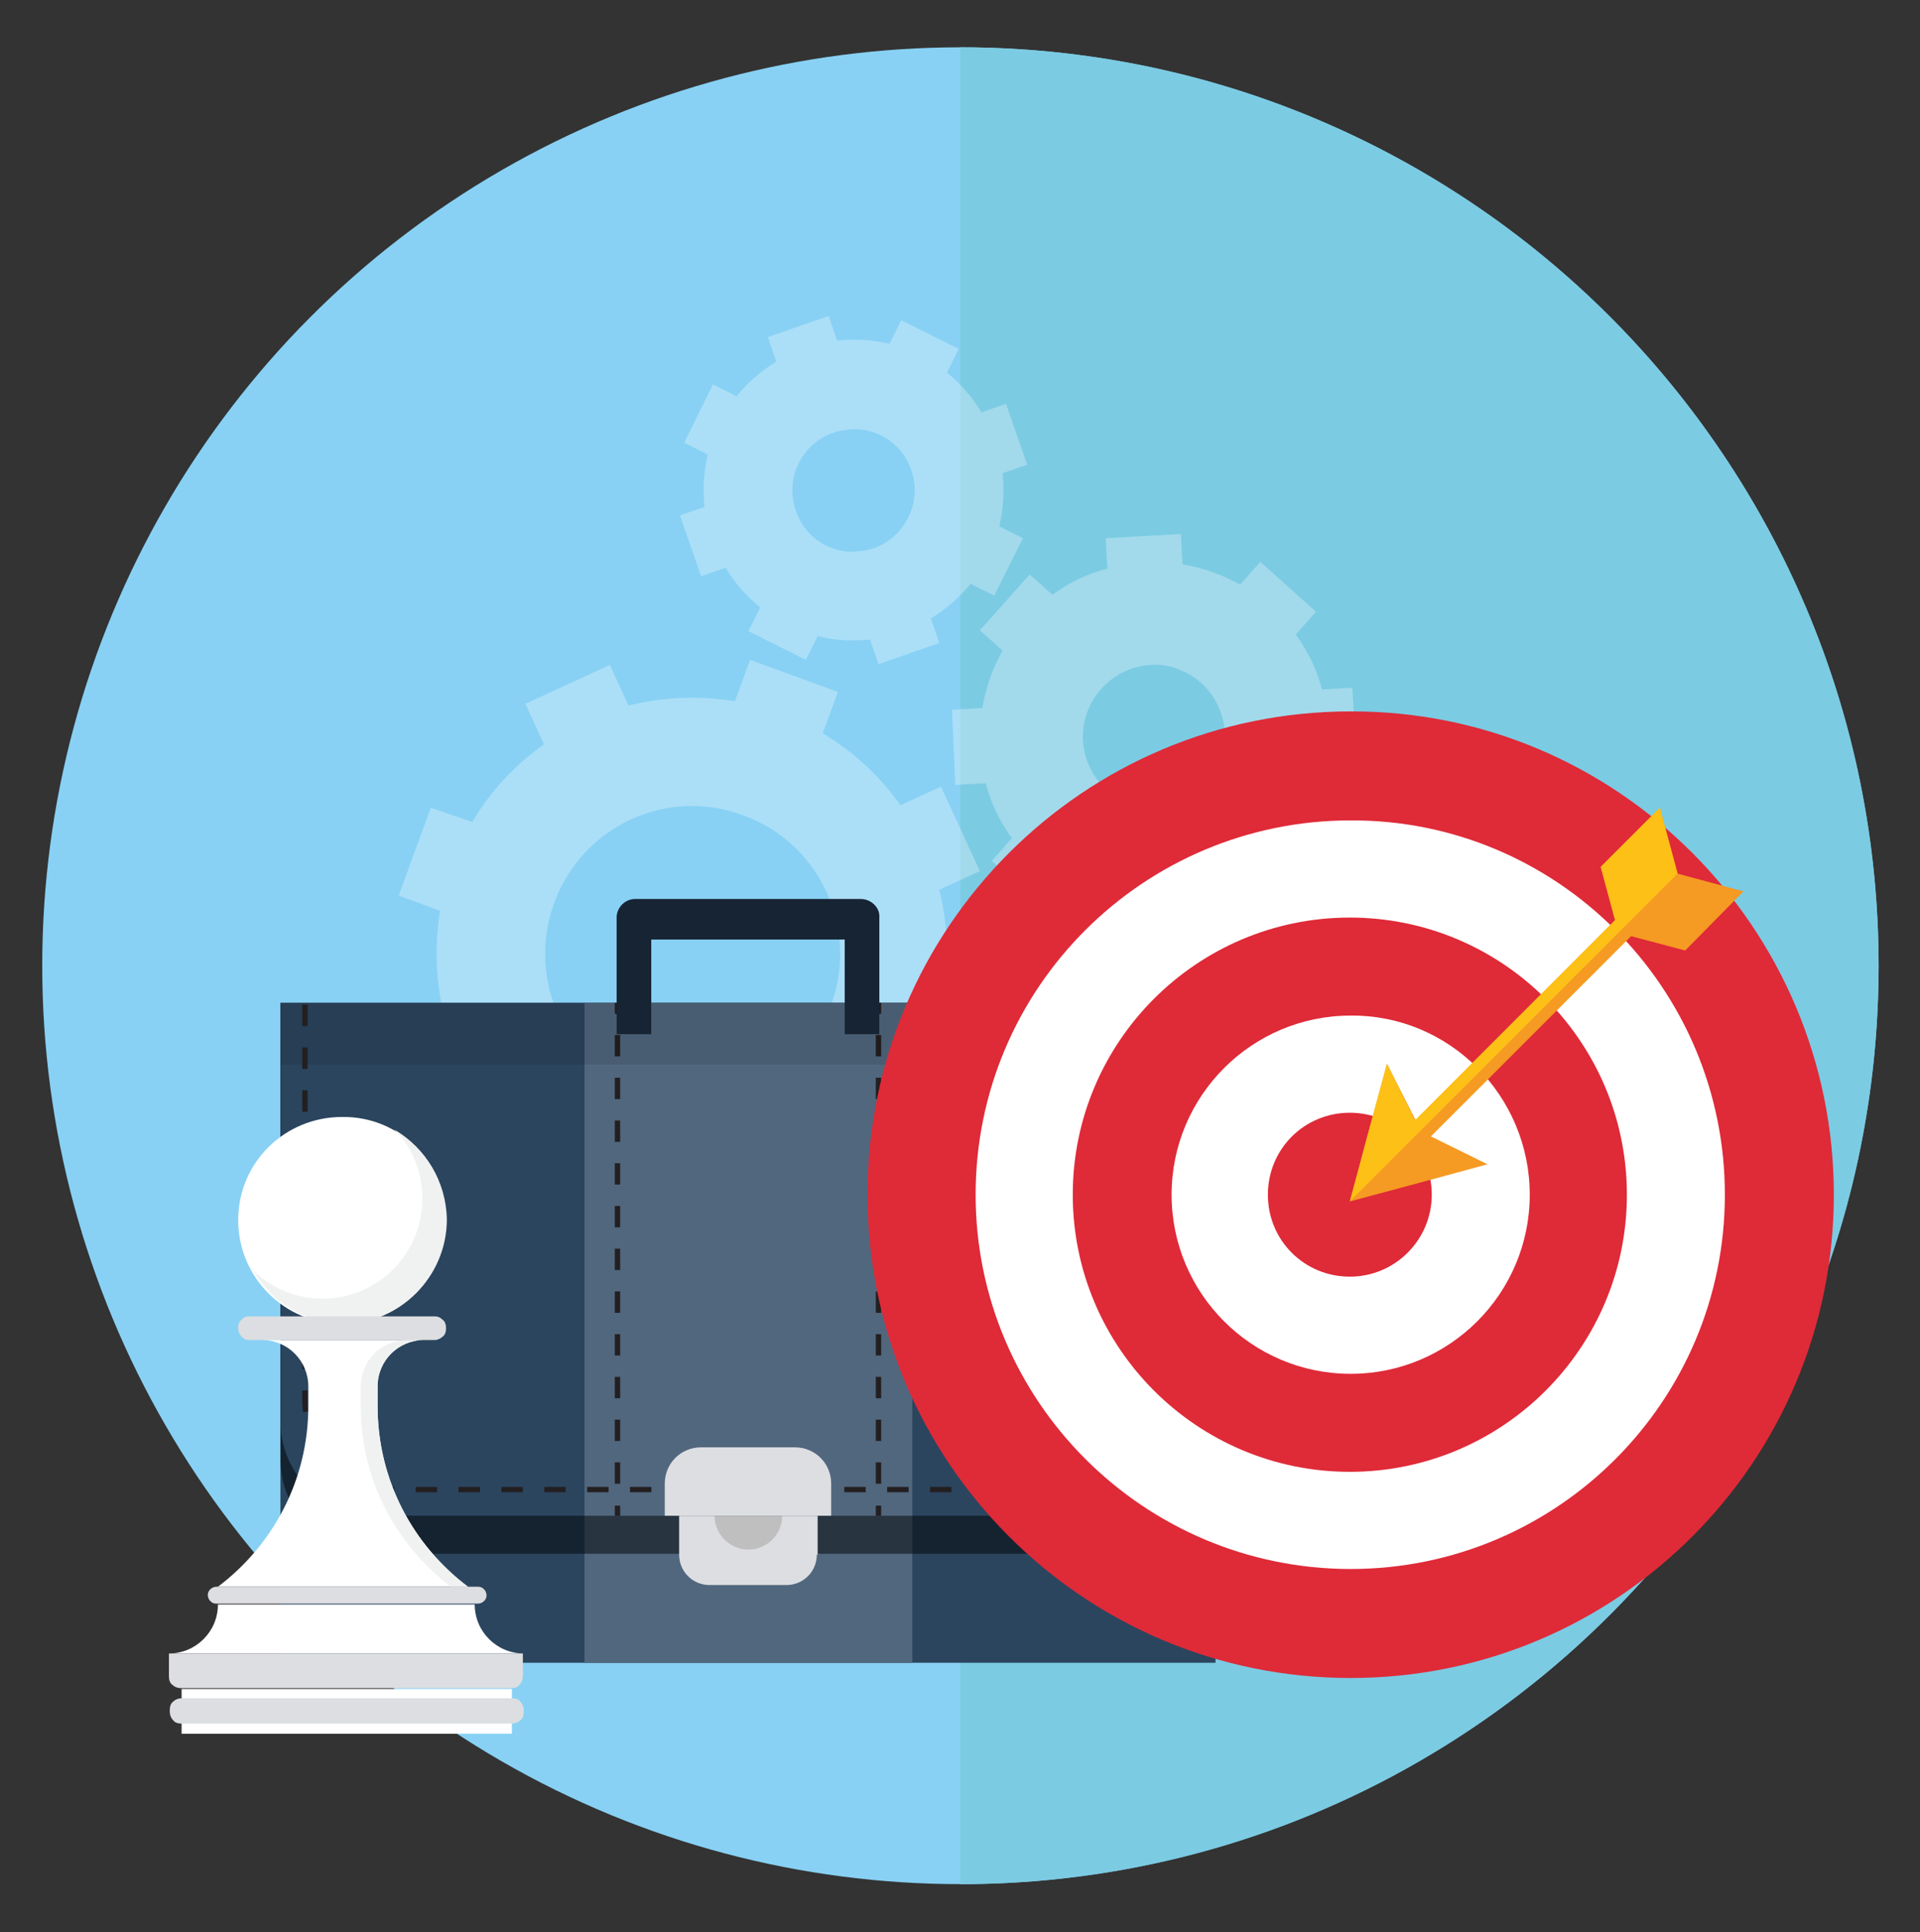 <?xml version="1.0" encoding="utf-8"?>
<!-- Generator: Adobe Illustrator 18.0.0, SVG Export Plug-In . SVG Version: 6.00 Build 0)  -->
<!DOCTYPE svg PUBLIC "-//W3C//DTD SVG 1.1//EN" "http://www.w3.org/Graphics/SVG/1.1/DTD/svg11.dtd">
<svg version="1.1" id="Layer_1" xmlns="http://www.w3.org/2000/svg" xmlns:xlink="http://www.w3.org/1999/xlink" x="0px" y="0px"
	 viewBox="0 0 227.3 228.7" enable-background="new 0 0 227.3 228.7" xml:space="preserve">
<rect x="0" y="0" width="227.3" height="228.7" fill="#333333" stroke="none"/>
<g>
	<g>
		<circle fill="#88D1F4" cx="113.7" cy="114.3" r="108.7"/>
		<g>
			<path fill="#7BCBE3" d="M113.7,5.6v217.4c60,0,108.7-48.7,108.7-108.7S173.7,5.6,113.7,5.6z"/>
		</g>
	</g>
	<g>
		<g opacity="0.3">
			<path fill="#FFFFFF" d="M52.6,120.3l-4.8,2.2l4.6,10l4.8-2.2c2.4,3.4,5.5,6.3,9.2,8.5l-1.8,4.9l10.4,3.8l1.8-4.9
				c4.3,0.7,8.5,0.5,12.6-0.5l2.2,4.8l10-4.6l-2.2-4.8c3.4-2.4,6.3-5.5,8.5-9.2l4.9,1.8l3.8-10.4l-4.9-1.8c0.7-4.3,0.5-8.5-0.5-12.6
				l4.8-2.2l-4.6-10l-4.8,2.2c-2.4-3.4-5.5-6.3-9.2-8.5l1.8-4.9l-10.4-3.8L87,83c-4.3-0.7-8.5-0.5-12.6,0.5l-2.2-4.8l-10,4.6
				l2.2,4.8c-3.4,2.4-6.3,5.5-8.5,9.2L51,95.6L47.2,106l4.9,1.8C51.4,112,51.6,116.3,52.6,120.3 M88,96.5
				c9.1,3.3,13.7,13.4,10.4,22.4c-3.3,9.1-13.4,13.7-22.4,10.4c-9.1-3.3-13.7-13.4-10.4-22.4C68.9,97.8,78.9,93.1,88,96.5"/>
			<path fill="#FFFFFF" d="M157,90.5l3.6-0.2l-0.5-8.9l-3.6,0.2c-0.6-2.4-1.7-4.6-3.1-6.5l2.4-2.7l-6.6-5.9l-2.4,2.7
				c-2.1-1.2-4.4-2-6.8-2.4l-0.2-3.6l-8.9,0.5l0.2,3.6c-2.4,0.6-4.6,1.7-6.5,3.1l-2.7-2.4l-5.9,6.6l2.7,2.4c-1.2,2.1-2,4.4-2.4,6.8
				l-3.6,0.2l0.4,8.9l3.6-0.2c0.6,2.4,1.7,4.6,3.1,6.5l-2.4,2.7l6.6,5.9l2.4-2.7c2.1,1.2,4.4,2,6.8,2.4l0.2,3.6l8.9-0.5l-0.2-3.6
				c2.4-0.6,4.6-1.7,6.5-3.1l2.7,2.4l5.9-6.6l-2.7-2.4C155.8,95.2,156.6,93,157,90.5 M137,95.6c-1.1,0.1-2.3-0.1-3.3-0.5
				c-3.2-1.2-5.3-4.1-5.5-7.5c-0.2-4.6,3.3-8.6,8-8.9c1.1-0.1,2.3,0.1,3.3,0.5c3.2,1.2,5.3,4.1,5.5,7.5
				C145.3,91.4,141.7,95.3,137,95.6"/>
			<path fill="#FFFFFF" d="M118.7,56l2.9-1l-2.5-7.2l-2.9,1c-1.1-1.8-2.5-3.4-4.1-4.7l1.4-2.8l-6.8-3.4l-1.4,2.8
				c-2-0.5-4.1-0.6-6.2-0.4l-1-2.9l-7.2,2.5l1,2.9c-1.8,1.1-3.4,2.5-4.7,4.1l-2.8-1.4L81,52.4l2.8,1.4c-0.5,2-0.6,4.1-0.4,6.2
				l-2.9,1l2.5,7.2l2.9-1c1.1,1.8,2.5,3.4,4.1,4.7l-1.4,2.8l6.8,3.4l1.4-2.8c2,0.5,4.1,0.6,6.2,0.4l1,2.9l7.2-2.5l-1-2.9
				c1.8-1.1,3.4-2.5,4.7-4.1l2.8,1.4l3.4-6.8l-2.8-1.4C118.8,60.2,118.9,58.1,118.7,56 M103.4,64.9c-0.9,0.3-1.9,0.4-2.9,0.4
				c-2.9-0.2-5.4-2.1-6.3-4.9c-1.3-3.8,0.7-7.9,4.5-9.2c0.9-0.3,1.9-0.4,2.9-0.4c2.9,0.2,5.4,2.1,6.3,4.9
				C109.2,59.5,107.1,63.6,103.4,64.9"/>
		</g>
		<g>
			<rect x="33.2" y="118.7" fill="#2B455E" width="110.7" height="78.1"/>
			<rect x="69.2" y="179.4" fill="#51677E" width="38.8" height="17.4"/>
			<path opacity="0.5" fill="#010202" d="M33.2,172.7c0,6.2,5,11.2,11.2,11.2h88.2c6.2,0,11.2-5,11.2-11.2v-49.5H33.2V172.7z"/>
			<path fill="#DDDEE1" d="M96.7,184c0,2-1.6,3.6-3.6,3.6H84c-2,0-3.6-1.6-3.6-3.6v-9.2c0-2,1.6-3.6,3.6-3.6h9.2
				c2,0,3.6,1.6,3.6,3.6V184z"/>
			<circle fill="#BFBFBF" cx="88.6" cy="179.4" r="4"/>
			<path fill="#2B455E" d="M33.2,168.2c0,6.2,5,11.2,11.2,11.2h88.2c6.2,0,11.2-5,11.2-11.2v-49.5H33.2V168.2z"/>
			<rect x="69.2" y="118.7" fill="#51677E" width="38.8" height="60.7"/>
			<g>
				<g>
					<line fill="none" stroke="#231F20" stroke-width="0.634" stroke-miterlimit="10" x1="73.1" y1="118.7" x2="73.1" y2="120"/>
					
						<line fill="none" stroke="#231F20" stroke-width="0.634" stroke-miterlimit="10" stroke-dasharray="2.529,2.529" x1="73.1" y1="122.5" x2="73.1" y2="176.9"/>
					<line fill="none" stroke="#231F20" stroke-width="0.634" stroke-miterlimit="10" x1="73.1" y1="178.2" x2="73.1" y2="179.4"/>
				</g>
			</g>
			<g>
				<g>
					<line fill="none" stroke="#231F20" stroke-width="0.634" stroke-miterlimit="10" x1="104" y1="118.7" x2="104" y2="120"/>
					
						<line fill="none" stroke="#231F20" stroke-width="0.634" stroke-miterlimit="10" stroke-dasharray="2.529,2.529" x1="104" y1="122.5" x2="104" y2="176.9"/>
					<line fill="none" stroke="#231F20" stroke-width="0.634" stroke-miterlimit="10" x1="104" y1="178.2" x2="104" y2="179.4"/>
				</g>
			</g>
			<rect x="33.2" y="118.7" opacity="0.1" fill="#010202" width="110.7" height="7.3"/>
			<path fill="#172434" d="M101.9,106.4H75.2c-1.2,0-2.2,1-2.2,2.2v13.8h4.1v-11.2H100v11.2h4.1v-13.8
				C104.2,107.4,103.1,106.4,101.9,106.4z"/>
			<path fill="none" stroke="#231F20" stroke-width="0.634" stroke-miterlimit="10" stroke-dasharray="2.537" d="M36.1,118.9v46.8
				c0,5.9,4.8,10.6,10.6,10.6h83.5c5.9,0,10.6-4.8,10.6-10.6v-46.8"/>
			<path fill="#DDDEE1" d="M98.4,179.4v-3.8c0-2.4-1.9-4.3-4.3-4.3H83c-2.4,0-4.3,1.9-4.3,4.3v3.8H98.4z"/>
		</g>
		<g>
			<path fill="#DF2A38" d="M217.1,141.4c0,31.6-25.6,57.2-57.2,57.2c-31.6,0-57.2-25.6-57.2-57.2c0-31.6,25.6-57.2,57.2-57.2
				C191.4,84.1,217.1,109.8,217.1,141.4z"/>
			<path fill="#FFFFFF" d="M204.2,141.4c0,24.5-19.9,44.3-44.3,44.3c-24.5,0-44.4-19.9-44.4-44.3c0-24.5,19.9-44.3,44.4-44.3
				C184.3,97,204.2,116.9,204.2,141.4z"/>
			<path fill="#DF2A38" d="M192.6,141.4c0,18.1-14.7,32.8-32.8,32.8c-18.1,0-32.8-14.7-32.8-32.8c0-18.1,14.7-32.8,32.8-32.8
				C177.9,108.6,192.6,123.3,192.6,141.4z"/>
			<path fill="#FFFFFF" d="M181.1,141.4c0,11.7-9.5,21.2-21.2,21.2c-11.7,0-21.2-9.5-21.2-21.2c0-11.7,9.5-21.2,21.2-21.2
				C171.6,120.1,181.1,129.7,181.1,141.4z"/>
			<path fill="#DF2A38" d="M169.5,141.4c0,5.3-4.3,9.7-9.7,9.7c-5.4,0-9.7-4.3-9.7-9.7c0-5.4,4.3-9.7,9.7-9.7
				C165.2,131.7,169.5,136,169.5,141.4z"/>
			<polygon fill="#F59A22" points="199.5,112.5 206.4,105.5 198.6,103.4 196.5,95.6 189.5,102.6 191.2,108.9 167.6,132.6 
				164.2,125.9 162,134 159.8,142.2 168,140 176.1,137.8 169.4,134.5 193.1,110.8 			"/>
			<polygon fill="#FCC016" points="198.6,103.4 196.5,95.6 189.5,102.6 191.2,108.9 167.5,132.6 164.2,125.9 162,134 159.8,142.2 
							"/>
		</g>
		<g>
			<path fill="#FFFFFF" d="M56.2,189.9H25.8c0,3.2-2.6,5.8-5.8,5.8h42C58.8,195.7,56.2,193.1,56.2,189.9z"/>
			<rect x="21.5" y="199.9" fill="#FFFFFF" width="39.1" height="5.3"/>
			<path fill="#FFFFFF" d="M52.8,144.4c0,6.8-5.5,12.3-12.3,12.3c-6.8,0-12.3-5.5-12.3-12.3c0-6.8,5.5-12.2,12.3-12.2
				C47.3,132.1,52.8,137.6,52.8,144.4z"/>
			<path fill="#F0F2F1" d="M46.7,133.7c2.1,2.1,3.3,5,3.3,8.2c0,6.5-5.3,11.8-11.8,11.8c-3.2,0-6.1-1.3-8.2-3.3
				c2.1,3.7,6.1,6.2,10.6,6.2c6.8,0,12.3-5.5,12.3-12.3C52.8,139.8,50.4,135.9,46.7,133.7z"/>
			<path fill="#DDDEE1" d="M52.8,157.3c0,0.3-0.1,0.7-0.4,0.9c-0.2,0.2-0.6,0.4-0.9,0.4h-22c-0.3,0-0.6-0.1-0.9-0.4
				c-0.2-0.2-0.4-0.6-0.4-0.9v-0.2c0-0.3,0.1-0.7,0.4-0.9c0.2-0.3,0.6-0.4,0.9-0.4h22c0.3,0,0.6,0.1,0.9,0.4
				c0.3,0.2,0.4,0.6,0.4,0.9V157.3z"/>
			<path fill="#FFFFFF" d="M44.7,166.4v-2.3c0-3.1,2.5-5.5,5.5-5.5h-5.5h-8.2H31c3.1,0,5.5,2.5,5.5,5.5v2.3
				c0,8.8-4.2,16.5-10.7,21.4h10.7h8.2h10.7C48.9,182.9,44.7,175.2,44.7,166.4z"/>
			<path fill="#F0F2F1" d="M44.7,166.4v-2.3c0-3.1,2.5-5.5,5.5-5.5h-2c-3.1,0-5.5,2.5-5.5,5.5v2.3c0,8.8,4.2,16.5,10.7,21.4h2
				C48.9,182.9,44.7,175.2,44.7,166.4z"/>
			<path fill="#DDDEE1" d="M57.6,188.8c0,0.3-0.1,0.5-0.3,0.7c-0.2,0.2-0.5,0.3-0.7,0.3h-31c-0.3,0-0.5-0.1-0.7-0.3
				c-0.2-0.2-0.3-0.5-0.3-0.7l0,0c0-0.3,0.1-0.5,0.3-0.7c0.2-0.2,0.5-0.3,0.7-0.3h31c0.3,0,0.5,0.1,0.7,0.3
				C57.5,188.3,57.6,188.6,57.6,188.8L57.6,188.8z"/>
			<path fill="#DDDEE1" d="M20,195.7v2.7c0,0.4,0.1,0.8,0.4,1c0.3,0.3,0.7,0.4,1,0.4h39.1c0.4,0,0.8-0.1,1-0.4
				c0.3-0.3,0.4-0.7,0.4-1v-2.7H20z"/>
			<path fill="#DDDEE1" d="M62,202.6c0,0.4-0.1,0.8-0.4,1c-0.3,0.3-0.7,0.4-1,0.4H21.5c-0.4,0-0.8-0.1-1-0.4c-0.3-0.3-0.4-0.7-0.4-1
				v-0.2c0-0.4,0.1-0.8,0.4-1c0.3-0.3,0.7-0.4,1-0.4h39.1c0.4,0,0.8,0.1,1,0.4c0.3,0.3,0.4,0.7,0.4,1V202.6z"/>
		</g>
	</g>
</g>
</svg>
